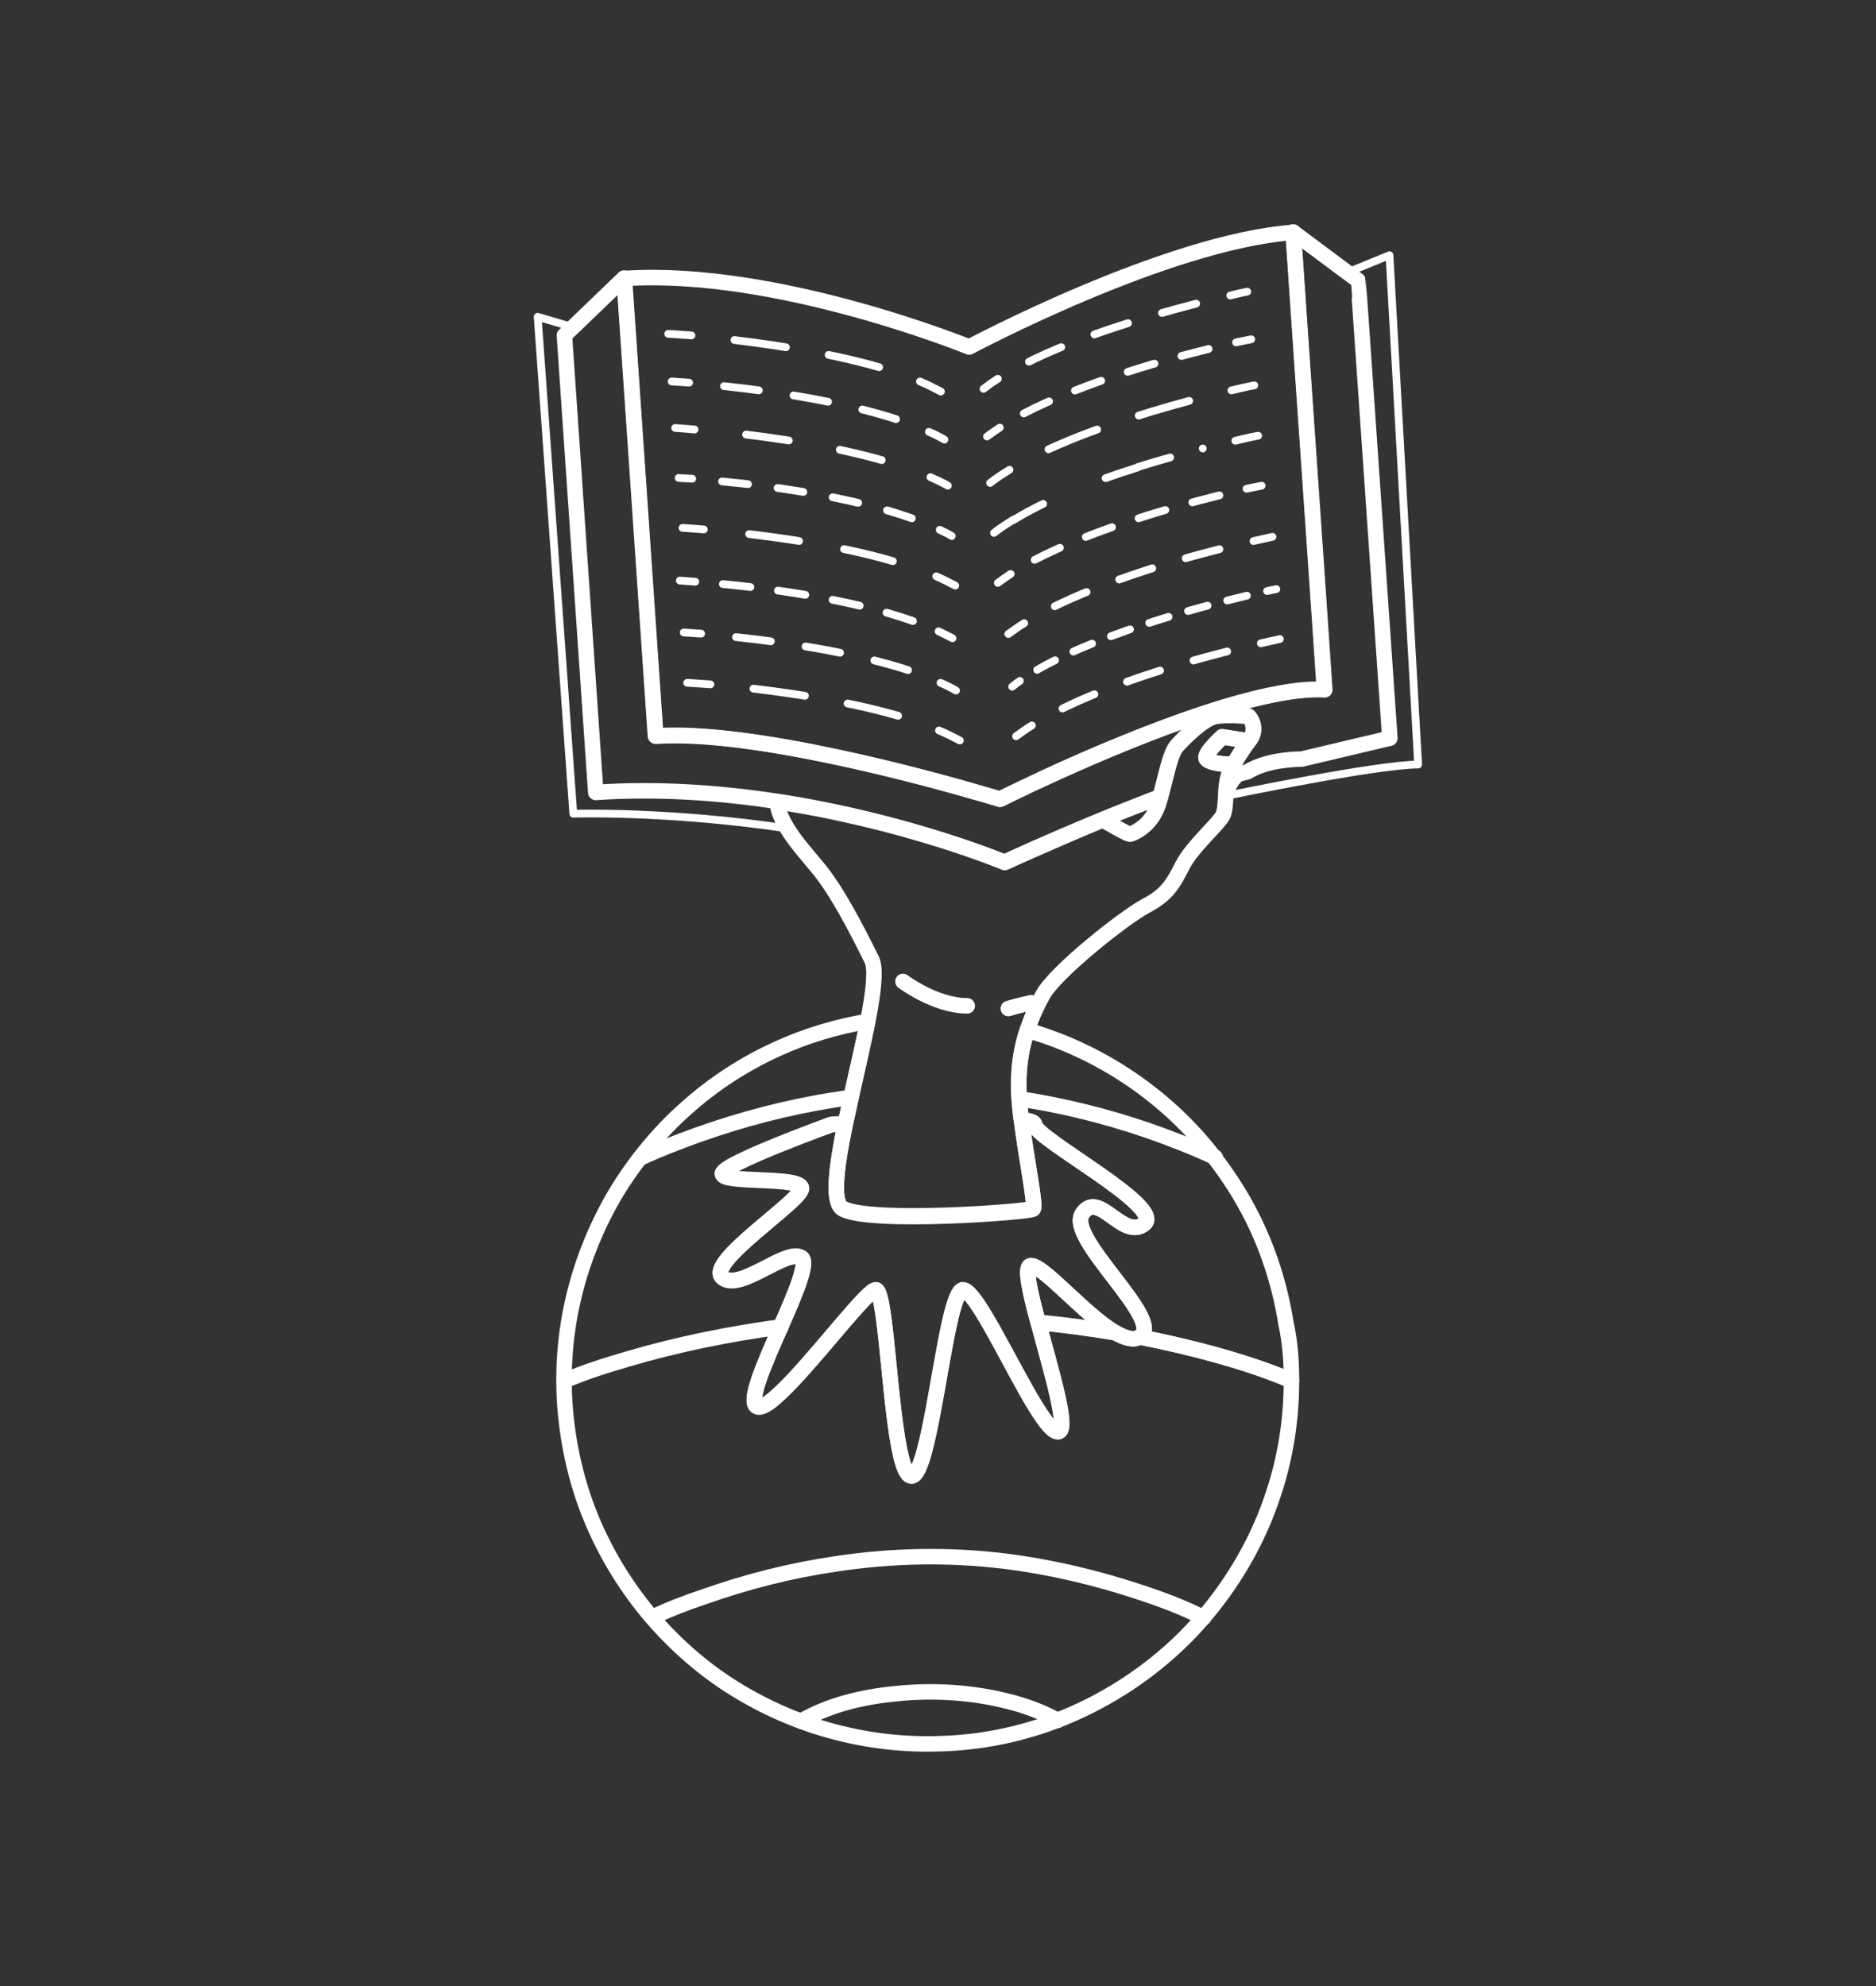 <?xml version="1.0" encoding="utf-8"?>
<!-- Generator: Adobe Illustrator 22.0.1, SVG Export Plug-In . SVG Version: 6.00 Build 0)  -->
<svg version="1.1" id="Layer_1" xmlns="http://www.w3.org/2000/svg" xmlns:xlink="http://www.w3.org/1999/xlink" x="0px" y="0px"
	 viewBox="0 0 484.3 512.8" style="enable-background:new 0 0 484.3 512.8;" xml:space="preserve">
<rect x="0" y="0" width="484.3" height="512.8" fill="#333333" stroke="none"/>
<style type="text/css">
	.st0{fill:none;stroke:#ffffff;stroke-width:4;stroke-linecap:round;stroke-linejoin:round;stroke-miterlimit:10;}
	.st1{fill:none;stroke:#ffffff;stroke-width:2;stroke-linecap:round;stroke-linejoin:round;stroke-miterlimit:10;}
	.st2{fill:none;stroke:#ffffff;stroke-width:2;stroke-linecap:round;stroke-linejoin:round;}
	.st3{fill:none;stroke:#ffffff;stroke-width:2;stroke-linecap:round;stroke-linejoin:round;stroke-dasharray:13.429,11.191;}
	.st4{fill:none;stroke:#ffffff;stroke-width:2;stroke-linecap:round;stroke-linejoin:round;stroke-dasharray:9.061,9.061;}
	.st5{fill:none;stroke:#ffffff;stroke-width:2;stroke-linecap:round;stroke-linejoin:round;stroke-dasharray:11.148,13.378;}
	.st6{fill:none;stroke:#ffffff;stroke-width:2;stroke-linecap:round;stroke-linejoin:round;stroke-dasharray:6.735,7.697;}
	.st7{fill:none;stroke:#ffffff;stroke-width:2;stroke-linecap:round;stroke-linejoin:round;stroke-dasharray:12.995,11.813;}
	.st8{fill:none;stroke:#ffffff;stroke-width:2;stroke-linecap:round;stroke-linejoin:round;stroke-dasharray:7.159,7.159;}
	.st9{fill:none;stroke:#ffffff;stroke-width:2;stroke-linecap:round;stroke-linejoin:round;stroke-dasharray:9.155,9.155;}
	.st10{fill:none;stroke:#ffffff;stroke-width:2;stroke-linecap:round;stroke-linejoin:round;stroke-dasharray:7.232,7.232;}
	.st11{fill:none;stroke:#ffffff;stroke-width:2;stroke-linecap:round;stroke-linejoin:round;stroke-dasharray:13.575,11.312;}
	.st12{fill:none;stroke:#ffffff;stroke-width:2;stroke-linecap:round;stroke-linejoin:round;stroke-dasharray:0,8.727,8.727,0;}
	
		.st13{fill:none;stroke:#ffffff;stroke-width:2;stroke-linecap:round;stroke-linejoin:round;stroke-dasharray:8.727,8.727,0,8.727,8.727,0;}
	.st14{fill:none;stroke:#ffffff;stroke-width:2;stroke-linecap:round;stroke-linejoin:round;stroke-dasharray:9.012,9.012;}
	.st15{fill:none;stroke:#ffffff;stroke-width:2;stroke-linecap:round;stroke-linejoin:round;stroke-dasharray:5.237,5.237;}
</style>
<g>
	<path class="st0" d="M333.4,356.5c0,9.8-1.5,19.7-4.6,29c-2.9,9-7.3,17.6-12.8,25.3c-1.7,2.4-3.5,4.7-5.4,6.9
		c-4.2,4.9-8.9,9.3-14,13.2c-7.2,5.5-15.2,10-23.7,13.3c-0.4,0.1-0.8,0.3-1.1,0.4c-9.2,3.4-18.9,5.3-28.7,5.6
		c-9.9,0.4-19.8-0.8-29.3-3.5c-9.2-2.6-17.9-6.6-25.9-11.8c-7.8-5.1-14.8-11.5-20.8-18.7c-6-7.3-10.9-15.5-14.5-24.2
		c-3.7-9-5.9-18.6-6.7-28.3c-0.8-9.9,0-19.9,2.4-29.6c2.3-9.3,6-18.2,10.9-26.4c4.9-8,10.9-15.3,17.9-21.5c7-6.3,15-11.5,23.6-15.4
		c7.4-3.4,15.2-5.7,23.3-7.1c-1.2,6-2.8,12.9-4.3,19.6c-0.5,2.4-1,4.7-1.5,6.9c-2.2,0.1-3.6,0.2-3.6,0.2s-28.1,10.2-28.1,12.7
		c0,2.6,20.4,0.6,20.4,3.8s-24.9,19.2-20.4,23s16.5-7.7,20.4-5.1c1.8,1.2-1.6,9.3-5.3,17.7c-4.2,9.5-8.6,19.4-6.2,20.7
		c3.1,1.6,14.8-13,22.9-22.4c3.8-4.4,6.8-7.7,7.8-7.7c0.8,0,1.4,2.8,2,7.1c1.8,13.1,3.1,39.9,7,40.9c4,1,7.2-27.5,10.4-41.1
		c1-4.1,2-6.8,3-6.9c1.3-0.2,3.5,2.9,6.1,7.3c6.3,10.6,14.9,29.3,18.5,29.3c3.1,0-1.8-15.8-5.1-28.3c6.6,0.6,13.2,1.5,19.8,2.6h0
		c2.6,1.5,4.8,2.2,6.4,1.2c6.6,1.3,13.1,2.8,19.6,4.6c6.5,1.8,13.1,3.9,19.4,6.6C333.3,356.4,333.4,356.5,333.4,356.5z"/>
	<path class="st0" d="M287.8,344.1c-6.6-1.1-13.2-2-19.8-2.6c-2.1-7.7-3.5-14-2.1-14.5C268.7,325.9,279.8,339.3,287.8,344.1z"/>
	<path class="st0" d="M333.4,356.5c0,0-0.1-0.1-0.2-0.1c-6.3-2.7-12.9-4.8-19.4-6.6c-6.4-1.8-13-3.3-19.6-4.6c0,0,0,0,0.1,0
		c6.6-4.3-19.1-25.4-14.9-31.8c4.2-6.4,10.5,7,16,2.6s-28.3-22.1-28.3-25.5c0-0.5-1.3-0.9-3.4-1.2c-0.3-2-0.4-3.9-0.6-5.7
		c-0.1-1-0.1-2-0.1-2.9c-0.1-5.8,0.8-10.6,2.2-14.7c6.9,2,13.6,4.8,19.8,8.3c8.2,4.6,15.7,10.4,22.1,17.1c2.2,2.3,4.2,4.6,6.1,7.1
		c3.9,5,7.3,10.3,10.1,15.9c4.3,8.6,7.2,17.9,8.7,27.4C333.1,346.8,333.4,351.6,333.4,356.5z"/>
	<path class="st0" d="M168.4,417.6c4.3-2.1,8.8-3.8,13.3-5.3c11-3.9,22.4-6.8,34-8.5c14.5-2.2,29.2-2.5,43.8-0.7
		c11.9,1.5,23.7,4.3,35.1,8.1c5.4,1.8,10.8,3.8,15.9,6.4c0.1,0,0.1,0.1,0.2,0.1"/>
	<path class="st0" d="M145.8,356.5c5.2-2.3,10.8-4,16.2-5.6c12.9-3.8,26.2-6.5,39.6-8.3"/>
	<path class="st0" d="M313.7,298.8c0,0-0.1-0.1-0.2-0.1c-0.1-0.1-0.2-0.1-0.3-0.1c-5.4-2.5-11.1-4.7-16.8-6.7
		c-10.8-3.7-22-6.5-33.3-8.2"/>
	<path class="st0" d="M165.5,298.9c4.7-2.2,9.5-4,14.4-5.8c11.5-4.1,23.3-7.2,35.4-9.1c1.4-0.2,2.9-0.5,4.4-0.6"/>
	<path class="st0" d="M206.8,444.4c7.4-4.3,16.1-6.3,24.5-7.1c9.6-1,19.6-0.4,29,2c4.4,1.1,8.8,2.7,12.7,4.9"/>
</g>
<path class="st0" d="M295.4,316c-5.5,4.4-11.8-9-16-2.6c-4.2,6.4,21.5,27.5,14.9,31.8c0,0,0,0-0.1,0c-1.6,1-3.8,0.3-6.4-1.2h0
	c-8.1-4.8-19.1-18.1-21.9-17.2c-1.4,0.5,0,6.9,2.1,14.5c3.3,12.4,8.2,28.3,5.1,28.3c-3.5,0-12.1-18.6-18.5-29.3
	c-2.6-4.4-4.8-7.4-6.1-7.3c-1,0.2-2,2.9-3,6.9c-3.3,13.5-6.4,42.1-10.4,41.1c-3.9-1-5.2-27.7-7-40.9c-0.6-4.3-1.2-7.1-2-7.1
	c-1,0-4,3.3-7.8,7.7c-8.1,9.4-19.8,24-22.9,22.4c-2.4-1.3,2-11.2,6.2-20.7c3.7-8.4,7.2-16.5,5.3-17.7c-3.9-2.6-15.9,8.9-20.4,5.1
	s20.4-19.8,20.4-23s-20.4-1.2-20.4-3.8c0-2.5,28.1-12.7,28.1-12.7s1.3-0.1,3.6-0.2c-2.3,11.1-3.5,20.4-0.6,21.9
	c7.4,3.9,48.1,0.8,49.1,0c0.8-0.6-1.7-12.6-3-22.9c2.1,0.2,3.4,0.6,3.4,1.2C267.1,293.9,300.9,311.6,295.4,316z"/>
<path class="st0" d="M322.4,191.3c-0.1,0.1-0.2,0.2-0.3,0.4c0.2-0.2,0.2-0.4,0.2-0.4l-6.8-1.1c0,0-4.5,4.1-4.2,5.5
	c0.4,1.5,7,1.8,7.1,1.5c0,0,0.1-0.2,0.3-0.5c-0.7,1.3-1.3,2.6-1.6,3.7c-0.1,0.4-0.2,0.8-0.3,1.1c-0.6,3.3-0.2,6.6-1,8.8
	c-0.8,2.1-8,8.2-10.5,13.1s-4,7.6-9.5,10.5s-23.3,17-26.6,23c-1.5,2.7-2.9,5.7-4,9.1c-1.4,4.1-2.3,8.9-2.2,14.7
	c0,0.9,0.1,1.9,0.1,2.9c0.1,1.8,0.3,3.7,0.6,5.7c1.3,10.3,3.8,22.3,3,22.9c-1,0.8-41.7,3.9-49.1,0c-2.9-1.5-1.7-10.8,0.6-21.9
	c0.5-2.2,1-4.6,1.5-6.9c1.5-6.7,3.1-13.6,4.3-19.6c0.9-4.5,1.5-8.5,1.6-11.5c0.1-2-0.1-3.6-0.6-4.6c-4.1-8.3-8.9-17.5-13.6-23.3
	c-2.7-3.3-5.9-6.8-8.1-10.4c-1.4-2.3-2.5-4.6-2.7-7c33.5,5.1,58.8,15.7,58.8,15.7s10.7-4.9,25.3-11c2.3,1.3,4.7,2.7,6,3.3
	c0.5,0.2,0.8,0.4,0.9,0.4c0.4,0,2.4-0.8,4.3-2.6c1-1,2-2.3,2.7-4c0.4-0.9,0.7-1.9,1-3c1.4-4.9,2.5-11.3,4.3-13.2
	c2.1-2.3,6.8-7,9.9-7.6c3.1-0.6,8.6,0,8.6,0C324,186.7,324.1,189.6,322.4,191.3z"/>
<path class="st0" d="M322.3,191.3c0,0-0.1,0.1-0.2,0.4c0,0,0,0,0,0.1c-1,1.1-2.2,3-3.3,5c0,0,0,0,0,0c-0.2,0.3-0.3,0.4-0.3,0.5
	c-0.1,0.3-6.7,0-7.1-1.5c-0.3-1.4,4.2-5.5,4.2-5.5L322.3,191.3z"/>
<path class="st1" d="M336,196c0.4,0,0.6,0,0.6,0"/>
<path class="st1" d="M322,199.3c-2.2,1.4-3.9,3.3-4.5,6c0,0,38.1-7.9,48.6-7.9l-7.4-131.5l-11,4.5l-0.1,0"/>
<path class="st1" d="M296.5,212.4c-0.2,0.1-0.4,0.2-0.6,0.3c-1.9,0.8-3.6,1.6-5.2,2.3"/>
<path class="st1" d="M203.3,213.9c-31.1-4.6-55.3-3.8-55.3-3.8l-9.2-128.3l9.2,2.7l0.1,0"/>
<path class="st0" d="M233.1,253.4c0,0,8.3,6.3,16.6,6.3"/>
<path class="st0" d="M260.3,260.4c2.2-0.7,5.9-1.5,5.9-1.5"/>
<g>
	<g>
		<path class="st0" d="M299.6,205.7L299.6,205.7 M333.9,60L333.9,60 M317.1,200.5L317.1,200.5"/>
		<path class="st0" d="M342,178.1c-18-1-53.9,14.3-72.3,22.8c-7,3.2-11.5,5.5-11.5,5.5s-1.6-0.5-4.4-1.3
			c-14.3-4.2-59.8-16.7-84.5-15c-1.7-24.7-6.5-94.6-8.1-118.2c39.3-2.6,89,17.7,89,17.7s50.9-27.2,83.7-29.6c0,0,0,0.1,0,0.1
			C335.7,86.9,340.2,151.2,342,178.1z"/>
		<path class="st0" d="M358.8,190.6L336,196h0c-2.1,0-9.2,0.3-14,3.3l-4.9,1.2c0.4-1.2,0.9-2.5,1.6-3.7c0,0,0,0,0,0
			c0.8-1.2,2.6-3.9,3.3-5c0,0,0,0,0-0.1c0.1-0.1,0.2-0.3,0.3-0.4c1.7-1.7,1.6-4.6,0-6.4c0,0-5.5-0.6-8.6,0c-3.1,0.6-7.8,5.3-9.9,7.6
			c-1.8,2-2.9,8.3-4.3,13.2c-5.2,2-10.3,4-14.9,5.9c-14.6,6-25.3,11-25.3,11s-25.3-10.6-58.8-15.7c-14.5-2.2-30.5-3.4-46.7-2.3
			c-1.3-19.1-8.1-118-8.1-118l2.2-2.1l13.2-12.7c1.6,23.6,6.4,93.5,8.1,118.2c24.6-1.7,70.2,10.8,84.5,15c2.8,0.8,4.4,1.3,4.4,1.3
			s4.5-2.2,11.5-5.5c18.4-8.5,54.4-23.8,72.3-22.8c-1.8-26.9-6.3-91.2-8.1-118.1l13.8,10.3l3,2.2
			C350.7,72.6,356.8,162.2,358.8,190.6z"/>
	</g>
	<g>
		<g>
			<path class="st2" d="M172.5,86.2c0,0,2.2,0.1,6,0.4"/>
			<path class="st3" d="M189.6,87.8c12.4,1.5,29.4,4.1,42.7,8.7"/>
			<path class="st2" d="M237.5,98.5c1.9,0.8,3.7,1.7,5.4,2.6"/>
		</g>
	</g>
	<g>
		<g>
			<path class="st2" d="M173.4,98.5c0,0,1.7,0.1,4.5,0.3"/>
			<path class="st4" d="M186.9,99.7c13.3,1.4,33.8,4.4,48.7,10"/>
			<path class="st2" d="M239.8,111.5c1.4,0.6,2.8,1.3,4,2"/>
		</g>
	</g>
	<g>
		<g>
			<path class="st2" d="M174.3,110.5c0,0,1.8,0.1,5,0.4"/>
			<path class="st5" d="M192.6,112.2c12.3,1.5,28.5,4.1,41.4,8.6"/>
			<path class="st2" d="M240.2,123.2c1.6,0.7,3.1,1.4,4.5,2.2"/>
		</g>
	</g>
	<g>
		<g>
			<path class="st2" d="M175.2,123.4c0,0,1.3,0.1,3.5,0.2"/>
			<path class="st6" d="M186.4,124.3c13.6,1.3,36.7,4.4,52.6,10.9"/>
			<path class="st2" d="M242.6,136.8c1.1,0.5,2.1,1,3.1,1.6"/>
		</g>
	</g>
	<g>
		<g>
			<path class="st2" d="M176.2,136.3c0,0,2,0.1,5.5,0.4"/>
			<path class="st7" d="M193.4,137.9c12.5,1.5,29.5,4.1,42.7,8.8"/>
			<path class="st2" d="M241.7,148.8c1.8,0.8,3.4,1.6,4.9,2.4"/>
		</g>
	</g>
	<g>
		<g>
			<path class="st2" d="M175.5,149.9c0,0,1.5,0.1,4,0.3"/>
			<path class="st8" d="M186.6,150.8c13.5,1.3,36.5,4.4,52.4,10.8"/>
			<path class="st2" d="M242.3,163c1.3,0.6,2.4,1.2,3.6,1.8"/>
		</g>
	</g>
	<g>
		<g>
			<path class="st2" d="M176.5,163.3c0,0,1.7,0.1,4.5,0.3"/>
			<path class="st4" d="M190,164.5c13.3,1.4,33.8,4.4,48.7,10"/>
			<path class="st2" d="M242.8,176.3c1.4,0.6,2.8,1.3,4,2"/>
		</g>
	</g>
	<g>
		<g>
			<path class="st2" d="M177.4,176.3c0,0,2.2,0.1,6,0.4"/>
			<path class="st3" d="M194.5,177.8c12.4,1.5,29.4,4.1,42.7,8.7"/>
			<path class="st2" d="M242.4,188.6c1.9,0.8,3.7,1.7,5.4,2.6"/>
		</g>
	</g>
	<g>
		<g>
			<path class="st2" d="M322,75.3c0,0-1.6,0.3-4.4,1"/>
			<path class="st9" d="M308.8,78.4c-13.1,3.4-33.2,9.3-47.2,17.1"/>
			<path class="st2" d="M257.6,97.8c-1.3,0.8-2.5,1.7-3.7,2.6"/>
		</g>
	</g>
	<g>
		<g>
			<path class="st2" d="M323,87.6c0,0-1.4,0.3-3.9,0.8"/>
			<path class="st10" d="M312,90.1c-13.3,3.3-35.9,9.8-50.9,18.4"/>
			<path class="st2" d="M258.1,110.4c-1.2,0.8-2.2,1.5-3.3,2.3"/>
		</g>
	</g>
	<g>
		<g>
			<path class="st2" d="M323.8,99.5c0,0-2.2,0.4-5.9,1.3"/>
			<path class="st11" d="M307,103.5c-12.2,3.3-28.8,8.4-41.4,15"/>
			<path class="st2" d="M260.6,121.3c-1.8,1.1-3.5,2.2-5,3.4"/>
		</g>
	</g>
	<g>
		<g>
			<path class="st2" d="M324.8,112.5c0,0-2.2,0.4-5.9,1.3"/>
			<path class="st12" d="M310.5,115.8c-4.9,1.3-10.7,2.9-16.8,4.8"/>
			<path class="st13" d="M293.7,120.7c-11.2,3.5-23.2,8.1-32.1,13.6"/>
			<path class="st2" d="M261.6,134.2c-1.8,1.1-3.5,2.2-5,3.4"/>
		</g>
	</g>
	<g>
		<g>
			<path class="st2" d="M325.7,125.4c0,0-1.4,0.3-3.9,0.8"/>
			<path class="st10" d="M314.8,127.9c-13.3,3.3-35.9,9.8-50.9,18.4"/>
			<path class="st2" d="M260.9,148.2c-1.2,0.8-2.2,1.5-3.3,2.3"/>
		</g>
	</g>
	<g>
		<g>
			<path class="st2" d="M328.5,138.6c0,0-1.8,0.4-4.9,1.1"/>
			<path class="st14" d="M314.8,141.8c-13,3.3-32.6,9.2-46.5,16.8"/>
			<path class="st2" d="M264.4,160.9c-1.5,0.9-2.8,1.9-4.1,2.8"/>
		</g>
	</g>
	<g>
		<g>
			<path class="st2" d="M329.5,152.1c0,0-0.9,0.2-2.4,0.5"/>
			<path class="st15" d="M321.9,153.8c-13.1,3.1-40.2,10.4-56.4,20.5"/>
			<path class="st2" d="M263.3,175.8c-0.7,0.5-1.4,1-2,1.5"/>
		</g>
	</g>
	<g>
		<g>
			<path class="st2" d="M330.4,165c0,0-1.8,0.4-4.9,1.1"/>
			<path class="st14" d="M316.8,168.2c-13,3.3-32.6,9.2-46.5,16.8"/>
			<path class="st2" d="M266.4,187.3c-1.5,0.9-2.8,1.9-4.1,2.8"/>
		</g>
	</g>
</g>
<path class="st1" d="M322.3,191.3c0,0-0.1,0.1-0.2,0.4c0,0,0,0,0,0.1c-0.7,1-2.6,3.8-3.3,5c0,0,0,0,0,0c-0.2,0.3-0.3,0.4-0.3,0.5
	c-0.1,0.3-6.7,0-7.1-1.5c-0.3-1.4,4.2-5.5,4.2-5.5L322.3,191.3z"/>
</svg>

